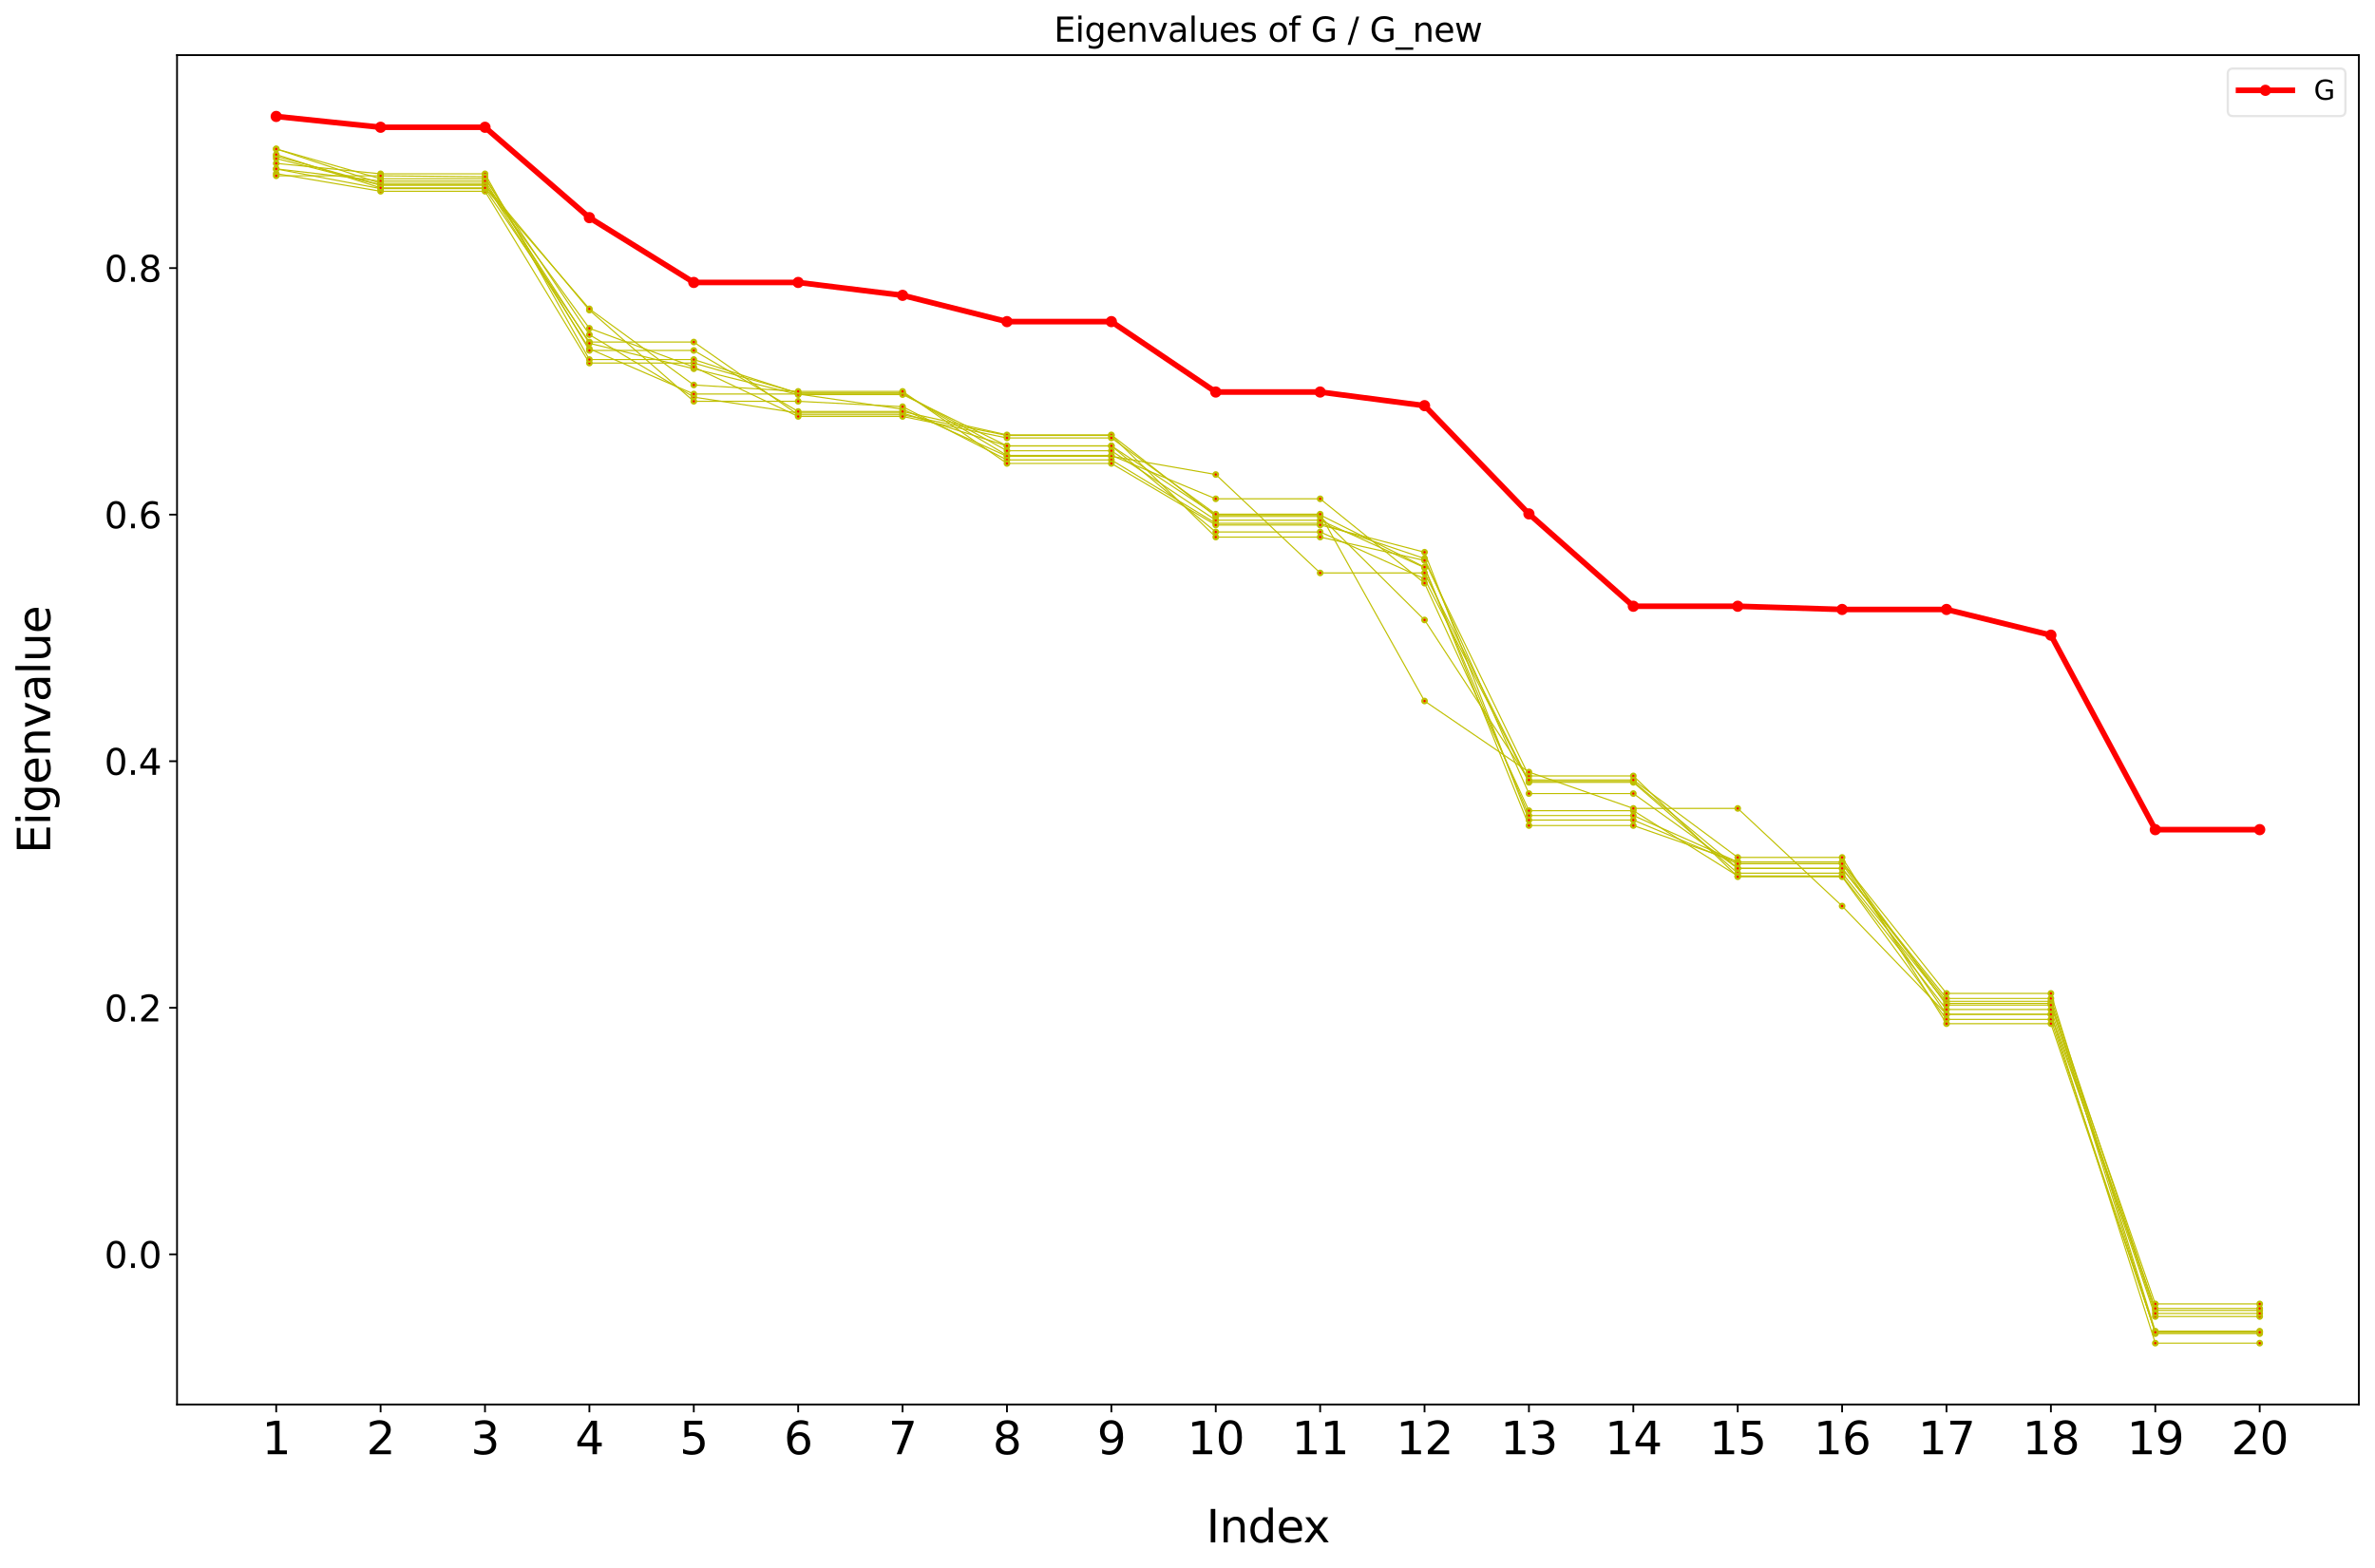 <?xml version="1.0" encoding="utf-8" standalone="no"?>
<!DOCTYPE svg PUBLIC "-//W3C//DTD SVG 1.1//EN"
  "http://www.w3.org/Graphics/SVG/1.1/DTD/svg11.dtd">
<svg xmlns:xlink="http://www.w3.org/1999/xlink" width="1059.84pt" height="699.84pt" viewBox="0 0 1059.84 699.84" xmlns="http://www.w3.org/2000/svg" version="1.1">
 <defs>
  <style type="text/css">*{stroke-linejoin: round; stroke-linecap: butt}</style>
 </defs>
 <g id="figure_1">
  <g id="patch_1">
   <path d="M 0 699.84 
L 1059.84 699.84 
L 1059.84 0 
L 0 0 
z
" style="fill: #ffffff"/>
  </g>
  <g id="axes_1">
   <g id="patch_2">
    <path d="M 79.001 626.928 
L 1052.64 626.928 
L 1052.64 24.598 
L 79.001 24.598 
z
" style="fill: #ffffff"/>
   </g>
   <g id="matplotlib.axis_1">
    <g id="xtick_1">
     <g id="line2d_1">
      <defs>
       <path id="m031f3549ed" d="M 0 0 
L 0 3.5 
" style="stroke: #000000; stroke-width: 0.8"/>
      </defs>
      <g>
       <use xlink:href="#m031f3549ed" x="123.258" y="626.928" style="stroke: #000000; stroke-width: 0.8"/>
      </g>
     </g>
     <g id="text_1">
      <!-- 1 -->
      <g transform="translate(116.895 649.124) scale(0.2 -0.2)">
       <defs>
        <path id="DejaVuSans-31" d="M 794 531 
L 1825 531 
L 1825 4091 
L 703 3866 
L 703 4441 
L 1819 4666 
L 2450 4666 
L 2450 531 
L 3481 531 
L 3481 0 
L 794 0 
L 794 531 
z
" transform="scale(0.016)"/>
       </defs>
       <use xlink:href="#DejaVuSans-31"/>
      </g>
     </g>
    </g>
    <g id="xtick_2">
     <g id="line2d_2">
      <g>
       <use xlink:href="#m031f3549ed" x="169.843" y="626.928" style="stroke: #000000; stroke-width: 0.8"/>
      </g>
     </g>
     <g id="text_2">
      <!-- 2 -->
      <g transform="translate(163.481 649.124) scale(0.2 -0.2)">
       <defs>
        <path id="DejaVuSans-32" d="M 1228 531 
L 3431 531 
L 3431 0 
L 469 0 
L 469 531 
Q 828 903 1448 1529 
Q 2069 2156 2228 2338 
Q 2531 2678 2651 2914 
Q 2772 3150 2772 3378 
Q 2772 3750 2511 3984 
Q 2250 4219 1831 4219 
Q 1534 4219 1204 4116 
Q 875 4013 500 3803 
L 500 4441 
Q 881 4594 1212 4672 
Q 1544 4750 1819 4750 
Q 2544 4750 2975 4387 
Q 3406 4025 3406 3419 
Q 3406 3131 3298 2873 
Q 3191 2616 2906 2266 
Q 2828 2175 2409 1742 
Q 1991 1309 1228 531 
z
" transform="scale(0.016)"/>
       </defs>
       <use xlink:href="#DejaVuSans-32"/>
      </g>
     </g>
    </g>
    <g id="xtick_3">
     <g id="line2d_3">
      <g>
       <use xlink:href="#m031f3549ed" x="216.429" y="626.928" style="stroke: #000000; stroke-width: 0.8"/>
      </g>
     </g>
     <g id="text_3">
      <!-- 3 -->
      <g transform="translate(210.066 649.124) scale(0.2 -0.2)">
       <defs>
        <path id="DejaVuSans-33" d="M 2597 2516 
Q 3050 2419 3304 2112 
Q 3559 1806 3559 1356 
Q 3559 666 3084 287 
Q 2609 -91 1734 -91 
Q 1441 -91 1130 -33 
Q 819 25 488 141 
L 488 750 
Q 750 597 1062 519 
Q 1375 441 1716 441 
Q 2309 441 2620 675 
Q 2931 909 2931 1356 
Q 2931 1769 2642 2001 
Q 2353 2234 1838 2234 
L 1294 2234 
L 1294 2753 
L 1863 2753 
Q 2328 2753 2575 2939 
Q 2822 3125 2822 3475 
Q 2822 3834 2567 4026 
Q 2313 4219 1838 4219 
Q 1578 4219 1281 4162 
Q 984 4106 628 3988 
L 628 4550 
Q 988 4650 1302 4700 
Q 1616 4750 1894 4750 
Q 2613 4750 3031 4423 
Q 3450 4097 3450 3541 
Q 3450 3153 3228 2886 
Q 3006 2619 2597 2516 
z
" transform="scale(0.016)"/>
       </defs>
       <use xlink:href="#DejaVuSans-33"/>
      </g>
     </g>
    </g>
    <g id="xtick_4">
     <g id="line2d_4">
      <g>
       <use xlink:href="#m031f3549ed" x="263.014" y="626.928" style="stroke: #000000; stroke-width: 0.8"/>
      </g>
     </g>
     <g id="text_4">
      <!-- 4 -->
      <g transform="translate(256.652 649.124) scale(0.2 -0.2)">
       <defs>
        <path id="DejaVuSans-34" d="M 2419 4116 
L 825 1625 
L 2419 1625 
L 2419 4116 
z
M 2253 4666 
L 3047 4666 
L 3047 1625 
L 3713 1625 
L 3713 1100 
L 3047 1100 
L 3047 0 
L 2419 0 
L 2419 1100 
L 313 1100 
L 313 1709 
L 2253 4666 
z
" transform="scale(0.016)"/>
       </defs>
       <use xlink:href="#DejaVuSans-34"/>
      </g>
     </g>
    </g>
    <g id="xtick_5">
     <g id="line2d_5">
      <g>
       <use xlink:href="#m031f3549ed" x="309.6" y="626.928" style="stroke: #000000; stroke-width: 0.8"/>
      </g>
     </g>
     <g id="text_5">
      <!-- 5 -->
      <g transform="translate(303.237 649.124) scale(0.2 -0.2)">
       <defs>
        <path id="DejaVuSans-35" d="M 691 4666 
L 3169 4666 
L 3169 4134 
L 1269 4134 
L 1269 2991 
Q 1406 3038 1543 3061 
Q 1681 3084 1819 3084 
Q 2600 3084 3056 2656 
Q 3513 2228 3513 1497 
Q 3513 744 3044 326 
Q 2575 -91 1722 -91 
Q 1428 -91 1123 -41 
Q 819 9 494 109 
L 494 744 
Q 775 591 1075 516 
Q 1375 441 1709 441 
Q 2250 441 2565 725 
Q 2881 1009 2881 1497 
Q 2881 1984 2565 2268 
Q 2250 2553 1709 2553 
Q 1456 2553 1204 2497 
Q 953 2441 691 2322 
L 691 4666 
z
" transform="scale(0.016)"/>
       </defs>
       <use xlink:href="#DejaVuSans-35"/>
      </g>
     </g>
    </g>
    <g id="xtick_6">
     <g id="line2d_6">
      <g>
       <use xlink:href="#m031f3549ed" x="356.185" y="626.928" style="stroke: #000000; stroke-width: 0.8"/>
      </g>
     </g>
     <g id="text_6">
      <!-- 6 -->
      <g transform="translate(349.823 649.124) scale(0.2 -0.2)">
       <defs>
        <path id="DejaVuSans-36" d="M 2113 2584 
Q 1688 2584 1439 2293 
Q 1191 2003 1191 1497 
Q 1191 994 1439 701 
Q 1688 409 2113 409 
Q 2538 409 2786 701 
Q 3034 994 3034 1497 
Q 3034 2003 2786 2293 
Q 2538 2584 2113 2584 
z
M 3366 4563 
L 3366 3988 
Q 3128 4100 2886 4159 
Q 2644 4219 2406 4219 
Q 1781 4219 1451 3797 
Q 1122 3375 1075 2522 
Q 1259 2794 1537 2939 
Q 1816 3084 2150 3084 
Q 2853 3084 3261 2657 
Q 3669 2231 3669 1497 
Q 3669 778 3244 343 
Q 2819 -91 2113 -91 
Q 1303 -91 875 529 
Q 447 1150 447 2328 
Q 447 3434 972 4092 
Q 1497 4750 2381 4750 
Q 2619 4750 2861 4703 
Q 3103 4656 3366 4563 
z
" transform="scale(0.016)"/>
       </defs>
       <use xlink:href="#DejaVuSans-36"/>
      </g>
     </g>
    </g>
    <g id="xtick_7">
     <g id="line2d_7">
      <g>
       <use xlink:href="#m031f3549ed" x="402.771" y="626.928" style="stroke: #000000; stroke-width: 0.8"/>
      </g>
     </g>
     <g id="text_7">
      <!-- 7 -->
      <g transform="translate(396.409 649.124) scale(0.2 -0.2)">
       <defs>
        <path id="DejaVuSans-37" d="M 525 4666 
L 3525 4666 
L 3525 4397 
L 1831 0 
L 1172 0 
L 2766 4134 
L 525 4134 
L 525 4666 
z
" transform="scale(0.016)"/>
       </defs>
       <use xlink:href="#DejaVuSans-37"/>
      </g>
     </g>
    </g>
    <g id="xtick_8">
     <g id="line2d_8">
      <g>
       <use xlink:href="#m031f3549ed" x="449.357" y="626.928" style="stroke: #000000; stroke-width: 0.8"/>
      </g>
     </g>
     <g id="text_8">
      <!-- 8 -->
      <g transform="translate(442.994 649.124) scale(0.2 -0.2)">
       <defs>
        <path id="DejaVuSans-38" d="M 2034 2216 
Q 1584 2216 1326 1975 
Q 1069 1734 1069 1313 
Q 1069 891 1326 650 
Q 1584 409 2034 409 
Q 2484 409 2743 651 
Q 3003 894 3003 1313 
Q 3003 1734 2745 1975 
Q 2488 2216 2034 2216 
z
M 1403 2484 
Q 997 2584 770 2862 
Q 544 3141 544 3541 
Q 544 4100 942 4425 
Q 1341 4750 2034 4750 
Q 2731 4750 3128 4425 
Q 3525 4100 3525 3541 
Q 3525 3141 3298 2862 
Q 3072 2584 2669 2484 
Q 3125 2378 3379 2068 
Q 3634 1759 3634 1313 
Q 3634 634 3220 271 
Q 2806 -91 2034 -91 
Q 1263 -91 848 271 
Q 434 634 434 1313 
Q 434 1759 690 2068 
Q 947 2378 1403 2484 
z
M 1172 3481 
Q 1172 3119 1398 2916 
Q 1625 2713 2034 2713 
Q 2441 2713 2670 2916 
Q 2900 3119 2900 3481 
Q 2900 3844 2670 4047 
Q 2441 4250 2034 4250 
Q 1625 4250 1398 4047 
Q 1172 3844 1172 3481 
z
" transform="scale(0.016)"/>
       </defs>
       <use xlink:href="#DejaVuSans-38"/>
      </g>
     </g>
    </g>
    <g id="xtick_9">
     <g id="line2d_9">
      <g>
       <use xlink:href="#m031f3549ed" x="495.942" y="626.928" style="stroke: #000000; stroke-width: 0.8"/>
      </g>
     </g>
     <g id="text_9">
      <!-- 9 -->
      <g transform="translate(489.58 649.124) scale(0.2 -0.2)">
       <defs>
        <path id="DejaVuSans-39" d="M 703 97 
L 703 672 
Q 941 559 1184 500 
Q 1428 441 1663 441 
Q 2288 441 2617 861 
Q 2947 1281 2994 2138 
Q 2813 1869 2534 1725 
Q 2256 1581 1919 1581 
Q 1219 1581 811 2004 
Q 403 2428 403 3163 
Q 403 3881 828 4315 
Q 1253 4750 1959 4750 
Q 2769 4750 3195 4129 
Q 3622 3509 3622 2328 
Q 3622 1225 3098 567 
Q 2575 -91 1691 -91 
Q 1453 -91 1209 -44 
Q 966 3 703 97 
z
M 1959 2075 
Q 2384 2075 2632 2365 
Q 2881 2656 2881 3163 
Q 2881 3666 2632 3958 
Q 2384 4250 1959 4250 
Q 1534 4250 1286 3958 
Q 1038 3666 1038 3163 
Q 1038 2656 1286 2365 
Q 1534 2075 1959 2075 
z
" transform="scale(0.016)"/>
       </defs>
       <use xlink:href="#DejaVuSans-39"/>
      </g>
     </g>
    </g>
    <g id="xtick_10">
     <g id="line2d_10">
      <g>
       <use xlink:href="#m031f3549ed" x="542.528" y="626.928" style="stroke: #000000; stroke-width: 0.8"/>
      </g>
     </g>
     <g id="text_10">
      <!-- 10 -->
      <g transform="translate(529.803 649.124) scale(0.2 -0.2)">
       <defs>
        <path id="DejaVuSans-30" d="M 2034 4250 
Q 1547 4250 1301 3770 
Q 1056 3291 1056 2328 
Q 1056 1369 1301 889 
Q 1547 409 2034 409 
Q 2525 409 2770 889 
Q 3016 1369 3016 2328 
Q 3016 3291 2770 3770 
Q 2525 4250 2034 4250 
z
M 2034 4750 
Q 2819 4750 3233 4129 
Q 3647 3509 3647 2328 
Q 3647 1150 3233 529 
Q 2819 -91 2034 -91 
Q 1250 -91 836 529 
Q 422 1150 422 2328 
Q 422 3509 836 4129 
Q 1250 4750 2034 4750 
z
" transform="scale(0.016)"/>
       </defs>
       <use xlink:href="#DejaVuSans-31"/>
       <use xlink:href="#DejaVuSans-30" x="63.623"/>
      </g>
     </g>
    </g>
    <g id="xtick_11">
     <g id="line2d_11">
      <g>
       <use xlink:href="#m031f3549ed" x="589.113" y="626.928" style="stroke: #000000; stroke-width: 0.8"/>
      </g>
     </g>
     <g id="text_11">
      <!-- 11 -->
      <g transform="translate(576.388 649.124) scale(0.2 -0.2)">
       <use xlink:href="#DejaVuSans-31"/>
       <use xlink:href="#DejaVuSans-31" x="63.623"/>
      </g>
     </g>
    </g>
    <g id="xtick_12">
     <g id="line2d_12">
      <g>
       <use xlink:href="#m031f3549ed" x="635.699" y="626.928" style="stroke: #000000; stroke-width: 0.8"/>
      </g>
     </g>
     <g id="text_12">
      <!-- 12 -->
      <g transform="translate(622.974 649.124) scale(0.2 -0.2)">
       <use xlink:href="#DejaVuSans-31"/>
       <use xlink:href="#DejaVuSans-32" x="63.623"/>
      </g>
     </g>
    </g>
    <g id="xtick_13">
     <g id="line2d_13">
      <g>
       <use xlink:href="#m031f3549ed" x="682.285" y="626.928" style="stroke: #000000; stroke-width: 0.8"/>
      </g>
     </g>
     <g id="text_13">
      <!-- 13 -->
      <g transform="translate(669.56 649.124) scale(0.2 -0.2)">
       <use xlink:href="#DejaVuSans-31"/>
       <use xlink:href="#DejaVuSans-33" x="63.623"/>
      </g>
     </g>
    </g>
    <g id="xtick_14">
     <g id="line2d_14">
      <g>
       <use xlink:href="#m031f3549ed" x="728.87" y="626.928" style="stroke: #000000; stroke-width: 0.8"/>
      </g>
     </g>
     <g id="text_14">
      <!-- 14 -->
      <g transform="translate(716.145 649.124) scale(0.2 -0.2)">
       <use xlink:href="#DejaVuSans-31"/>
       <use xlink:href="#DejaVuSans-34" x="63.623"/>
      </g>
     </g>
    </g>
    <g id="xtick_15">
     <g id="line2d_15">
      <g>
       <use xlink:href="#m031f3549ed" x="775.456" y="626.928" style="stroke: #000000; stroke-width: 0.8"/>
      </g>
     </g>
     <g id="text_15">
      <!-- 15 -->
      <g transform="translate(762.731 649.124) scale(0.2 -0.2)">
       <use xlink:href="#DejaVuSans-31"/>
       <use xlink:href="#DejaVuSans-35" x="63.623"/>
      </g>
     </g>
    </g>
    <g id="xtick_16">
     <g id="line2d_16">
      <g>
       <use xlink:href="#m031f3549ed" x="822.041" y="626.928" style="stroke: #000000; stroke-width: 0.8"/>
      </g>
     </g>
     <g id="text_16">
      <!-- 16 -->
      <g transform="translate(809.316 649.124) scale(0.2 -0.2)">
       <use xlink:href="#DejaVuSans-31"/>
       <use xlink:href="#DejaVuSans-36" x="63.623"/>
      </g>
     </g>
    </g>
    <g id="xtick_17">
     <g id="line2d_17">
      <g>
       <use xlink:href="#m031f3549ed" x="868.627" y="626.928" style="stroke: #000000; stroke-width: 0.8"/>
      </g>
     </g>
     <g id="text_17">
      <!-- 17 -->
      <g transform="translate(855.902 649.124) scale(0.2 -0.2)">
       <use xlink:href="#DejaVuSans-31"/>
       <use xlink:href="#DejaVuSans-37" x="63.623"/>
      </g>
     </g>
    </g>
    <g id="xtick_18">
     <g id="line2d_18">
      <g>
       <use xlink:href="#m031f3549ed" x="915.213" y="626.928" style="stroke: #000000; stroke-width: 0.8"/>
      </g>
     </g>
     <g id="text_18">
      <!-- 18 -->
      <g transform="translate(902.488 649.124) scale(0.2 -0.2)">
       <use xlink:href="#DejaVuSans-31"/>
       <use xlink:href="#DejaVuSans-38" x="63.623"/>
      </g>
     </g>
    </g>
    <g id="xtick_19">
     <g id="line2d_19">
      <g>
       <use xlink:href="#m031f3549ed" x="961.798" y="626.928" style="stroke: #000000; stroke-width: 0.8"/>
      </g>
     </g>
     <g id="text_19">
      <!-- 19 -->
      <g transform="translate(949.073 649.124) scale(0.2 -0.2)">
       <use xlink:href="#DejaVuSans-31"/>
       <use xlink:href="#DejaVuSans-39" x="63.623"/>
      </g>
     </g>
    </g>
    <g id="xtick_20">
     <g id="line2d_20">
      <g>
       <use xlink:href="#m031f3549ed" x="1008.384" y="626.928" style="stroke: #000000; stroke-width: 0.8"/>
      </g>
     </g>
     <g id="text_20">
      <!-- 20 -->
      <g transform="translate(995.659 649.124) scale(0.2 -0.2)">
       <use xlink:href="#DejaVuSans-32"/>
       <use xlink:href="#DejaVuSans-30" x="63.623"/>
      </g>
     </g>
    </g>
    <g id="text_21">
     <!-- Index -->
     <g transform="translate(538.288 688.481) scale(0.2 -0.2)">
      <defs>
       <path id="DejaVuSans-49" d="M 628 4666 
L 1259 4666 
L 1259 0 
L 628 0 
L 628 4666 
z
" transform="scale(0.016)"/>
       <path id="DejaVuSans-6e" d="M 3513 2113 
L 3513 0 
L 2938 0 
L 2938 2094 
Q 2938 2591 2744 2837 
Q 2550 3084 2163 3084 
Q 1697 3084 1428 2787 
Q 1159 2491 1159 1978 
L 1159 0 
L 581 0 
L 581 3500 
L 1159 3500 
L 1159 2956 
Q 1366 3272 1645 3428 
Q 1925 3584 2291 3584 
Q 2894 3584 3203 3211 
Q 3513 2838 3513 2113 
z
" transform="scale(0.016)"/>
       <path id="DejaVuSans-64" d="M 2906 2969 
L 2906 4863 
L 3481 4863 
L 3481 0 
L 2906 0 
L 2906 525 
Q 2725 213 2448 61 
Q 2172 -91 1784 -91 
Q 1150 -91 751 415 
Q 353 922 353 1747 
Q 353 2572 751 3078 
Q 1150 3584 1784 3584 
Q 2172 3584 2448 3432 
Q 2725 3281 2906 2969 
z
M 947 1747 
Q 947 1113 1208 752 
Q 1469 391 1925 391 
Q 2381 391 2643 752 
Q 2906 1113 2906 1747 
Q 2906 2381 2643 2742 
Q 2381 3103 1925 3103 
Q 1469 3103 1208 2742 
Q 947 2381 947 1747 
z
" transform="scale(0.016)"/>
       <path id="DejaVuSans-65" d="M 3597 1894 
L 3597 1613 
L 953 1613 
Q 991 1019 1311 708 
Q 1631 397 2203 397 
Q 2534 397 2845 478 
Q 3156 559 3463 722 
L 3463 178 
Q 3153 47 2828 -22 
Q 2503 -91 2169 -91 
Q 1331 -91 842 396 
Q 353 884 353 1716 
Q 353 2575 817 3079 
Q 1281 3584 2069 3584 
Q 2775 3584 3186 3129 
Q 3597 2675 3597 1894 
z
M 3022 2063 
Q 3016 2534 2758 2815 
Q 2500 3097 2075 3097 
Q 1594 3097 1305 2825 
Q 1016 2553 972 2059 
L 3022 2063 
z
" transform="scale(0.016)"/>
       <path id="DejaVuSans-78" d="M 3513 3500 
L 2247 1797 
L 3578 0 
L 2900 0 
L 1881 1375 
L 863 0 
L 184 0 
L 1544 1831 
L 300 3500 
L 978 3500 
L 1906 2253 
L 2834 3500 
L 3513 3500 
z
" transform="scale(0.016)"/>
      </defs>
      <use xlink:href="#DejaVuSans-49"/>
      <use xlink:href="#DejaVuSans-6e" x="29.492"/>
      <use xlink:href="#DejaVuSans-64" x="92.871"/>
      <use xlink:href="#DejaVuSans-65" x="156.348"/>
      <use xlink:href="#DejaVuSans-78" x="216.121"/>
     </g>
    </g>
   </g>
   <g id="matplotlib.axis_2">
    <g id="ytick_1">
     <g id="line2d_21">
      <defs>
       <path id="mcde69f8e61" d="M 0 0 
L -3.5 0 
" style="stroke: #000000; stroke-width: 0.8"/>
      </defs>
      <g>
       <use xlink:href="#mcde69f8e61" x="79.001" y="559.909" style="stroke: #000000; stroke-width: 0.8"/>
      </g>
     </g>
     <g id="text_22">
      <!-- 0.0 -->
      <g transform="translate(46.556 565.987) scale(0.16 -0.16)">
       <defs>
        <path id="DejaVuSans-2e" d="M 684 794 
L 1344 794 
L 1344 0 
L 684 0 
L 684 794 
z
" transform="scale(0.016)"/>
       </defs>
       <use xlink:href="#DejaVuSans-30"/>
       <use xlink:href="#DejaVuSans-2e" x="63.623"/>
       <use xlink:href="#DejaVuSans-30" x="95.41"/>
      </g>
     </g>
    </g>
    <g id="ytick_2">
     <g id="line2d_22">
      <g>
       <use xlink:href="#mcde69f8e61" x="79.001" y="449.847" style="stroke: #000000; stroke-width: 0.8"/>
      </g>
     </g>
     <g id="text_23">
      <!-- 0.2 -->
      <g transform="translate(46.556 455.926) scale(0.16 -0.16)">
       <use xlink:href="#DejaVuSans-30"/>
       <use xlink:href="#DejaVuSans-2e" x="63.623"/>
       <use xlink:href="#DejaVuSans-32" x="95.41"/>
      </g>
     </g>
    </g>
    <g id="ytick_3">
     <g id="line2d_23">
      <g>
       <use xlink:href="#mcde69f8e61" x="79.001" y="339.785" style="stroke: #000000; stroke-width: 0.8"/>
      </g>
     </g>
     <g id="text_24">
      <!-- 0.4 -->
      <g transform="translate(46.556 345.864) scale(0.16 -0.16)">
       <use xlink:href="#DejaVuSans-30"/>
       <use xlink:href="#DejaVuSans-2e" x="63.623"/>
       <use xlink:href="#DejaVuSans-34" x="95.41"/>
      </g>
     </g>
    </g>
    <g id="ytick_4">
     <g id="line2d_24">
      <g>
       <use xlink:href="#mcde69f8e61" x="79.001" y="229.723" style="stroke: #000000; stroke-width: 0.8"/>
      </g>
     </g>
     <g id="text_25">
      <!-- 0.6 -->
      <g transform="translate(46.556 235.802) scale(0.16 -0.16)">
       <use xlink:href="#DejaVuSans-30"/>
       <use xlink:href="#DejaVuSans-2e" x="63.623"/>
       <use xlink:href="#DejaVuSans-36" x="95.41"/>
      </g>
     </g>
    </g>
    <g id="ytick_5">
     <g id="line2d_25">
      <g>
       <use xlink:href="#mcde69f8e61" x="79.001" y="119.661" style="stroke: #000000; stroke-width: 0.8"/>
      </g>
     </g>
     <g id="text_26">
      <!-- 0.8 -->
      <g transform="translate(46.556 125.74) scale(0.16 -0.16)">
       <use xlink:href="#DejaVuSans-30"/>
       <use xlink:href="#DejaVuSans-2e" x="63.623"/>
       <use xlink:href="#DejaVuSans-38" x="95.41"/>
      </g>
     </g>
    </g>
    <g id="text_27">
     <!-- Eigenvalue -->
     <g transform="translate(22.397 381.014) rotate(-90) scale(0.2 -0.2)">
      <defs>
       <path id="DejaVuSans-45" d="M 628 4666 
L 3578 4666 
L 3578 4134 
L 1259 4134 
L 1259 2753 
L 3481 2753 
L 3481 2222 
L 1259 2222 
L 1259 531 
L 3634 531 
L 3634 0 
L 628 0 
L 628 4666 
z
" transform="scale(0.016)"/>
       <path id="DejaVuSans-69" d="M 603 3500 
L 1178 3500 
L 1178 0 
L 603 0 
L 603 3500 
z
M 603 4863 
L 1178 4863 
L 1178 4134 
L 603 4134 
L 603 4863 
z
" transform="scale(0.016)"/>
       <path id="DejaVuSans-67" d="M 2906 1791 
Q 2906 2416 2648 2759 
Q 2391 3103 1925 3103 
Q 1463 3103 1205 2759 
Q 947 2416 947 1791 
Q 947 1169 1205 825 
Q 1463 481 1925 481 
Q 2391 481 2648 825 
Q 2906 1169 2906 1791 
z
M 3481 434 
Q 3481 -459 3084 -895 
Q 2688 -1331 1869 -1331 
Q 1566 -1331 1297 -1286 
Q 1028 -1241 775 -1147 
L 775 -588 
Q 1028 -725 1275 -790 
Q 1522 -856 1778 -856 
Q 2344 -856 2625 -561 
Q 2906 -266 2906 331 
L 2906 616 
Q 2728 306 2450 153 
Q 2172 0 1784 0 
Q 1141 0 747 490 
Q 353 981 353 1791 
Q 353 2603 747 3093 
Q 1141 3584 1784 3584 
Q 2172 3584 2450 3431 
Q 2728 3278 2906 2969 
L 2906 3500 
L 3481 3500 
L 3481 434 
z
" transform="scale(0.016)"/>
       <path id="DejaVuSans-76" d="M 191 3500 
L 800 3500 
L 1894 563 
L 2988 3500 
L 3597 3500 
L 2284 0 
L 1503 0 
L 191 3500 
z
" transform="scale(0.016)"/>
       <path id="DejaVuSans-61" d="M 2194 1759 
Q 1497 1759 1228 1600 
Q 959 1441 959 1056 
Q 959 750 1161 570 
Q 1363 391 1709 391 
Q 2188 391 2477 730 
Q 2766 1069 2766 1631 
L 2766 1759 
L 2194 1759 
z
M 3341 1997 
L 3341 0 
L 2766 0 
L 2766 531 
Q 2569 213 2275 61 
Q 1981 -91 1556 -91 
Q 1019 -91 701 211 
Q 384 513 384 1019 
Q 384 1609 779 1909 
Q 1175 2209 1959 2209 
L 2766 2209 
L 2766 2266 
Q 2766 2663 2505 2880 
Q 2244 3097 1772 3097 
Q 1472 3097 1187 3025 
Q 903 2953 641 2809 
L 641 3341 
Q 956 3463 1253 3523 
Q 1550 3584 1831 3584 
Q 2591 3584 2966 3190 
Q 3341 2797 3341 1997 
z
" transform="scale(0.016)"/>
       <path id="DejaVuSans-6c" d="M 603 4863 
L 1178 4863 
L 1178 0 
L 603 0 
L 603 4863 
z
" transform="scale(0.016)"/>
       <path id="DejaVuSans-75" d="M 544 1381 
L 544 3500 
L 1119 3500 
L 1119 1403 
Q 1119 906 1312 657 
Q 1506 409 1894 409 
Q 2359 409 2629 706 
Q 2900 1003 2900 1516 
L 2900 3500 
L 3475 3500 
L 3475 0 
L 2900 0 
L 2900 538 
Q 2691 219 2414 64 
Q 2138 -91 1772 -91 
Q 1169 -91 856 284 
Q 544 659 544 1381 
z
M 1991 3584 
L 1991 3584 
z
" transform="scale(0.016)"/>
      </defs>
      <use xlink:href="#DejaVuSans-45"/>
      <use xlink:href="#DejaVuSans-69" x="63.184"/>
      <use xlink:href="#DejaVuSans-67" x="90.967"/>
      <use xlink:href="#DejaVuSans-65" x="154.443"/>
      <use xlink:href="#DejaVuSans-6e" x="215.967"/>
      <use xlink:href="#DejaVuSans-76" x="279.346"/>
      <use xlink:href="#DejaVuSans-61" x="338.525"/>
      <use xlink:href="#DejaVuSans-6c" x="399.805"/>
      <use xlink:href="#DejaVuSans-75" x="427.588"/>
      <use xlink:href="#DejaVuSans-65" x="490.967"/>
     </g>
    </g>
   </g>
   <g id="line2d_26">
    <path d="M 123.258 51.976 
L 169.843 56.809 
L 216.429 56.809 
L 263.014 97.151 
L 309.6 126.078 
L 356.185 126.078 
L 402.771 131.834 
L 449.357 143.562 
L 495.942 143.562 
L 542.528 174.993 
L 589.113 174.993 
L 635.699 181.075 
L 682.285 229.391 
L 728.87 270.616 
L 775.456 270.616 
L 822.041 272.048 
L 868.627 272.048 
L 915.213 283.519 
L 961.798 370.333 
L 1008.384 370.333 
" clip-path="url(#pc4ef81b488)" style="fill: none; stroke: #ff0000; stroke-width: 2.5; stroke-linecap: square"/>
    <defs>
     <path id="m64c1b220d2" d="M 0 2 
C 0.53 2 1.039 1.789 1.414 1.414 
C 1.789 1.039 2 0.53 2 0 
C 2 -0.53 1.789 -1.039 1.414 -1.414 
C 1.039 -1.789 0.53 -2 0 -2 
C -0.53 -2 -1.039 -1.789 -1.414 -1.414 
C -1.789 -1.039 -2 -0.53 -2 0 
C -2 0.53 -1.789 1.039 -1.414 1.414 
C -1.039 1.789 -0.53 2 0 2 
z
" style="stroke: #ff0000"/>
    </defs>
    <g clip-path="url(#pc4ef81b488)">
     <use xlink:href="#m64c1b220d2" x="123.258" y="51.976" style="fill: #ff0000; stroke: #ff0000"/>
     <use xlink:href="#m64c1b220d2" x="169.843" y="56.809" style="fill: #ff0000; stroke: #ff0000"/>
     <use xlink:href="#m64c1b220d2" x="216.429" y="56.809" style="fill: #ff0000; stroke: #ff0000"/>
     <use xlink:href="#m64c1b220d2" x="263.014" y="97.151" style="fill: #ff0000; stroke: #ff0000"/>
     <use xlink:href="#m64c1b220d2" x="309.6" y="126.078" style="fill: #ff0000; stroke: #ff0000"/>
     <use xlink:href="#m64c1b220d2" x="356.185" y="126.078" style="fill: #ff0000; stroke: #ff0000"/>
     <use xlink:href="#m64c1b220d2" x="402.771" y="131.834" style="fill: #ff0000; stroke: #ff0000"/>
     <use xlink:href="#m64c1b220d2" x="449.357" y="143.562" style="fill: #ff0000; stroke: #ff0000"/>
     <use xlink:href="#m64c1b220d2" x="495.942" y="143.562" style="fill: #ff0000; stroke: #ff0000"/>
     <use xlink:href="#m64c1b220d2" x="542.528" y="174.993" style="fill: #ff0000; stroke: #ff0000"/>
     <use xlink:href="#m64c1b220d2" x="589.113" y="174.993" style="fill: #ff0000; stroke: #ff0000"/>
     <use xlink:href="#m64c1b220d2" x="635.699" y="181.075" style="fill: #ff0000; stroke: #ff0000"/>
     <use xlink:href="#m64c1b220d2" x="682.285" y="229.391" style="fill: #ff0000; stroke: #ff0000"/>
     <use xlink:href="#m64c1b220d2" x="728.87" y="270.616" style="fill: #ff0000; stroke: #ff0000"/>
     <use xlink:href="#m64c1b220d2" x="775.456" y="270.616" style="fill: #ff0000; stroke: #ff0000"/>
     <use xlink:href="#m64c1b220d2" x="822.041" y="272.048" style="fill: #ff0000; stroke: #ff0000"/>
     <use xlink:href="#m64c1b220d2" x="868.627" y="272.048" style="fill: #ff0000; stroke: #ff0000"/>
     <use xlink:href="#m64c1b220d2" x="915.213" y="283.519" style="fill: #ff0000; stroke: #ff0000"/>
     <use xlink:href="#m64c1b220d2" x="961.798" y="370.333" style="fill: #ff0000; stroke: #ff0000"/>
     <use xlink:href="#m64c1b220d2" x="1008.384" y="370.333" style="fill: #ff0000; stroke: #ff0000"/>
    </g>
   </g>
   <g id="line2d_27">
    <path d="M 123.258 66.477 
L 169.843 79.793 
L 216.429 79.793 
L 263.014 149.385 
L 309.6 177.265 
L 356.185 184.364 
L 402.771 184.364 
L 449.357 199.049 
L 495.942 199.049 
L 542.528 237.452 
L 589.113 237.452 
L 635.699 258.342 
L 682.285 349.228 
L 728.87 349.228 
L 775.456 389.758 
L 822.041 389.758 
L 868.627 447.891 
L 915.213 447.891 
L 961.798 582.04 
L 1008.384 582.04 
" clip-path="url(#pc4ef81b488)" style="fill: none; stroke: #bfbf00; stroke-width: 0.5; stroke-linecap: square"/>
    <defs>
     <path id="m3cb233619e" d="M 0 1 
C 0.265 1 0.52 0.895 0.707 0.707 
C 0.895 0.52 1 0.265 1 0 
C 1 -0.265 0.895 -0.52 0.707 -0.707 
C 0.52 -0.895 0.265 -1 0 -1 
C -0.265 -1 -0.52 -0.895 -0.707 -0.707 
C -0.895 -0.52 -1 -0.265 -1 0 
C -1 0.265 -0.895 0.52 -0.707 0.707 
C -0.52 0.895 -0.265 1 0 1 
z
" style="stroke: #bfbf00"/>
    </defs>
    <g clip-path="url(#pc4ef81b488)">
     <use xlink:href="#m3cb233619e" x="123.258" y="66.477" style="fill: #ff0000; stroke: #bfbf00"/>
     <use xlink:href="#m3cb233619e" x="169.843" y="79.793" style="fill: #ff0000; stroke: #bfbf00"/>
     <use xlink:href="#m3cb233619e" x="216.429" y="79.793" style="fill: #ff0000; stroke: #bfbf00"/>
     <use xlink:href="#m3cb233619e" x="263.014" y="149.385" style="fill: #ff0000; stroke: #bfbf00"/>
     <use xlink:href="#m3cb233619e" x="309.6" y="177.265" style="fill: #ff0000; stroke: #bfbf00"/>
     <use xlink:href="#m3cb233619e" x="356.185" y="184.364" style="fill: #ff0000; stroke: #bfbf00"/>
     <use xlink:href="#m3cb233619e" x="402.771" y="184.364" style="fill: #ff0000; stroke: #bfbf00"/>
     <use xlink:href="#m3cb233619e" x="449.357" y="199.049" style="fill: #ff0000; stroke: #bfbf00"/>
     <use xlink:href="#m3cb233619e" x="495.942" y="199.049" style="fill: #ff0000; stroke: #bfbf00"/>
     <use xlink:href="#m3cb233619e" x="542.528" y="237.452" style="fill: #ff0000; stroke: #bfbf00"/>
     <use xlink:href="#m3cb233619e" x="589.113" y="237.452" style="fill: #ff0000; stroke: #bfbf00"/>
     <use xlink:href="#m3cb233619e" x="635.699" y="258.342" style="fill: #ff0000; stroke: #bfbf00"/>
     <use xlink:href="#m3cb233619e" x="682.285" y="349.228" style="fill: #ff0000; stroke: #bfbf00"/>
     <use xlink:href="#m3cb233619e" x="728.87" y="349.228" style="fill: #ff0000; stroke: #bfbf00"/>
     <use xlink:href="#m3cb233619e" x="775.456" y="389.758" style="fill: #ff0000; stroke: #bfbf00"/>
     <use xlink:href="#m3cb233619e" x="822.041" y="389.758" style="fill: #ff0000; stroke: #bfbf00"/>
     <use xlink:href="#m3cb233619e" x="868.627" y="447.891" style="fill: #ff0000; stroke: #bfbf00"/>
     <use xlink:href="#m3cb233619e" x="915.213" y="447.891" style="fill: #ff0000; stroke: #bfbf00"/>
     <use xlink:href="#m3cb233619e" x="961.798" y="582.04" style="fill: #ff0000; stroke: #bfbf00"/>
     <use xlink:href="#m3cb233619e" x="1008.384" y="582.04" style="fill: #ff0000; stroke: #bfbf00"/>
    </g>
   </g>
   <g id="line2d_28">
    <path d="M 123.258 77.5 
L 169.843 85.376 
L 216.429 85.376 
L 263.014 162.066 
L 309.6 162.066 
L 356.185 175.417 
L 402.771 175.417 
L 449.357 203.28 
L 495.942 203.28 
L 542.528 222.659 
L 589.113 222.659 
L 635.699 260.309 
L 682.285 361.866 
L 728.87 361.866 
L 775.456 391.006 
L 822.041 391.006 
L 868.627 450.619 
L 915.213 450.619 
L 961.798 587.656 
L 1008.384 587.656 
" clip-path="url(#pc4ef81b488)" style="fill: none; stroke: #bfbf00; stroke-width: 0.5; stroke-linecap: square"/>
    <g clip-path="url(#pc4ef81b488)">
     <use xlink:href="#m3cb233619e" x="123.258" y="77.5" style="fill: #ff0000; stroke: #bfbf00"/>
     <use xlink:href="#m3cb233619e" x="169.843" y="85.376" style="fill: #ff0000; stroke: #bfbf00"/>
     <use xlink:href="#m3cb233619e" x="216.429" y="85.376" style="fill: #ff0000; stroke: #bfbf00"/>
     <use xlink:href="#m3cb233619e" x="263.014" y="162.066" style="fill: #ff0000; stroke: #bfbf00"/>
     <use xlink:href="#m3cb233619e" x="309.6" y="162.066" style="fill: #ff0000; stroke: #bfbf00"/>
     <use xlink:href="#m3cb233619e" x="356.185" y="175.417" style="fill: #ff0000; stroke: #bfbf00"/>
     <use xlink:href="#m3cb233619e" x="402.771" y="175.417" style="fill: #ff0000; stroke: #bfbf00"/>
     <use xlink:href="#m3cb233619e" x="449.357" y="203.28" style="fill: #ff0000; stroke: #bfbf00"/>
     <use xlink:href="#m3cb233619e" x="495.942" y="203.28" style="fill: #ff0000; stroke: #bfbf00"/>
     <use xlink:href="#m3cb233619e" x="542.528" y="222.659" style="fill: #ff0000; stroke: #bfbf00"/>
     <use xlink:href="#m3cb233619e" x="589.113" y="222.659" style="fill: #ff0000; stroke: #bfbf00"/>
     <use xlink:href="#m3cb233619e" x="635.699" y="260.309" style="fill: #ff0000; stroke: #bfbf00"/>
     <use xlink:href="#m3cb233619e" x="682.285" y="361.866" style="fill: #ff0000; stroke: #bfbf00"/>
     <use xlink:href="#m3cb233619e" x="728.87" y="361.866" style="fill: #ff0000; stroke: #bfbf00"/>
     <use xlink:href="#m3cb233619e" x="775.456" y="391.006" style="fill: #ff0000; stroke: #bfbf00"/>
     <use xlink:href="#m3cb233619e" x="822.041" y="391.006" style="fill: #ff0000; stroke: #bfbf00"/>
     <use xlink:href="#m3cb233619e" x="868.627" y="450.619" style="fill: #ff0000; stroke: #bfbf00"/>
     <use xlink:href="#m3cb233619e" x="915.213" y="450.619" style="fill: #ff0000; stroke: #bfbf00"/>
     <use xlink:href="#m3cb233619e" x="961.798" y="587.656" style="fill: #ff0000; stroke: #bfbf00"/>
     <use xlink:href="#m3cb233619e" x="1008.384" y="587.656" style="fill: #ff0000; stroke: #bfbf00"/>
    </g>
   </g>
   <g id="line2d_29">
    <path d="M 123.258 66.495 
L 169.843 81.854 
L 216.429 81.854 
L 263.014 155.688 
L 309.6 175.882 
L 356.185 175.882 
L 402.771 182.663 
L 449.357 203.666 
L 495.942 203.666 
L 542.528 211.813 
L 589.113 255.746 
L 635.699 255.746 
L 682.285 348.831 
L 728.87 348.831 
L 775.456 387.584 
L 822.041 387.584 
L 868.627 446.952 
L 915.213 446.952 
L 961.798 595.3 
L 1008.384 595.3 
" clip-path="url(#pc4ef81b488)" style="fill: none; stroke: #bfbf00; stroke-width: 0.5; stroke-linecap: square"/>
    <g clip-path="url(#pc4ef81b488)">
     <use xlink:href="#m3cb233619e" x="123.258" y="66.495" style="fill: #ff0000; stroke: #bfbf00"/>
     <use xlink:href="#m3cb233619e" x="169.843" y="81.854" style="fill: #ff0000; stroke: #bfbf00"/>
     <use xlink:href="#m3cb233619e" x="216.429" y="81.854" style="fill: #ff0000; stroke: #bfbf00"/>
     <use xlink:href="#m3cb233619e" x="263.014" y="155.688" style="fill: #ff0000; stroke: #bfbf00"/>
     <use xlink:href="#m3cb233619e" x="309.6" y="175.882" style="fill: #ff0000; stroke: #bfbf00"/>
     <use xlink:href="#m3cb233619e" x="356.185" y="175.882" style="fill: #ff0000; stroke: #bfbf00"/>
     <use xlink:href="#m3cb233619e" x="402.771" y="182.663" style="fill: #ff0000; stroke: #bfbf00"/>
     <use xlink:href="#m3cb233619e" x="449.357" y="203.666" style="fill: #ff0000; stroke: #bfbf00"/>
     <use xlink:href="#m3cb233619e" x="495.942" y="203.666" style="fill: #ff0000; stroke: #bfbf00"/>
     <use xlink:href="#m3cb233619e" x="542.528" y="211.813" style="fill: #ff0000; stroke: #bfbf00"/>
     <use xlink:href="#m3cb233619e" x="589.113" y="255.746" style="fill: #ff0000; stroke: #bfbf00"/>
     <use xlink:href="#m3cb233619e" x="635.699" y="255.746" style="fill: #ff0000; stroke: #bfbf00"/>
     <use xlink:href="#m3cb233619e" x="682.285" y="348.831" style="fill: #ff0000; stroke: #bfbf00"/>
     <use xlink:href="#m3cb233619e" x="728.87" y="348.831" style="fill: #ff0000; stroke: #bfbf00"/>
     <use xlink:href="#m3cb233619e" x="775.456" y="387.584" style="fill: #ff0000; stroke: #bfbf00"/>
     <use xlink:href="#m3cb233619e" x="822.041" y="387.584" style="fill: #ff0000; stroke: #bfbf00"/>
     <use xlink:href="#m3cb233619e" x="868.627" y="446.952" style="fill: #ff0000; stroke: #bfbf00"/>
     <use xlink:href="#m3cb233619e" x="915.213" y="446.952" style="fill: #ff0000; stroke: #bfbf00"/>
     <use xlink:href="#m3cb233619e" x="961.798" y="595.3" style="fill: #ff0000; stroke: #bfbf00"/>
     <use xlink:href="#m3cb233619e" x="1008.384" y="595.3" style="fill: #ff0000; stroke: #bfbf00"/>
    </g>
   </g>
   <g id="line2d_30">
    <path d="M 123.258 69.729 
L 169.843 82.559 
L 216.429 82.559 
L 263.014 138.43 
L 309.6 179.129 
L 356.185 179.129 
L 402.771 181.532 
L 449.357 205.303 
L 495.942 205.303 
L 542.528 233.592 
L 589.113 233.592 
L 635.699 249.316 
L 682.285 354.224 
L 728.87 354.224 
L 775.456 387.62 
L 822.041 387.62 
L 868.627 445.685 
L 915.213 445.685 
L 961.798 584.949 
L 1008.384 584.949 
" clip-path="url(#pc4ef81b488)" style="fill: none; stroke: #bfbf00; stroke-width: 0.5; stroke-linecap: square"/>
    <g clip-path="url(#pc4ef81b488)">
     <use xlink:href="#m3cb233619e" x="123.258" y="69.729" style="fill: #ff0000; stroke: #bfbf00"/>
     <use xlink:href="#m3cb233619e" x="169.843" y="82.559" style="fill: #ff0000; stroke: #bfbf00"/>
     <use xlink:href="#m3cb233619e" x="216.429" y="82.559" style="fill: #ff0000; stroke: #bfbf00"/>
     <use xlink:href="#m3cb233619e" x="263.014" y="138.43" style="fill: #ff0000; stroke: #bfbf00"/>
     <use xlink:href="#m3cb233619e" x="309.6" y="179.129" style="fill: #ff0000; stroke: #bfbf00"/>
     <use xlink:href="#m3cb233619e" x="356.185" y="179.129" style="fill: #ff0000; stroke: #bfbf00"/>
     <use xlink:href="#m3cb233619e" x="402.771" y="181.532" style="fill: #ff0000; stroke: #bfbf00"/>
     <use xlink:href="#m3cb233619e" x="449.357" y="205.303" style="fill: #ff0000; stroke: #bfbf00"/>
     <use xlink:href="#m3cb233619e" x="495.942" y="205.303" style="fill: #ff0000; stroke: #bfbf00"/>
     <use xlink:href="#m3cb233619e" x="542.528" y="233.592" style="fill: #ff0000; stroke: #bfbf00"/>
     <use xlink:href="#m3cb233619e" x="589.113" y="233.592" style="fill: #ff0000; stroke: #bfbf00"/>
     <use xlink:href="#m3cb233619e" x="635.699" y="249.316" style="fill: #ff0000; stroke: #bfbf00"/>
     <use xlink:href="#m3cb233619e" x="682.285" y="354.224" style="fill: #ff0000; stroke: #bfbf00"/>
     <use xlink:href="#m3cb233619e" x="728.87" y="354.224" style="fill: #ff0000; stroke: #bfbf00"/>
     <use xlink:href="#m3cb233619e" x="775.456" y="387.62" style="fill: #ff0000; stroke: #bfbf00"/>
     <use xlink:href="#m3cb233619e" x="822.041" y="387.62" style="fill: #ff0000; stroke: #bfbf00"/>
     <use xlink:href="#m3cb233619e" x="868.627" y="445.685" style="fill: #ff0000; stroke: #bfbf00"/>
     <use xlink:href="#m3cb233619e" x="915.213" y="445.685" style="fill: #ff0000; stroke: #bfbf00"/>
     <use xlink:href="#m3cb233619e" x="961.798" y="584.949" style="fill: #ff0000; stroke: #bfbf00"/>
     <use xlink:href="#m3cb233619e" x="1008.384" y="584.949" style="fill: #ff0000; stroke: #bfbf00"/>
    </g>
   </g>
   <g id="line2d_31">
    <path d="M 123.258 75.43 
L 169.843 84.187 
L 216.429 84.187 
L 263.014 152.674 
L 309.6 152.674 
L 356.185 185.163 
L 402.771 185.163 
L 449.357 194.367 
L 495.942 194.367 
L 542.528 239.743 
L 589.113 239.743 
L 635.699 250.175 
L 682.285 346.353 
L 728.87 346.353 
L 775.456 391.37 
L 822.041 391.37 
L 868.627 455.02 
L 915.213 455.02 
L 961.798 594.621 
L 1008.384 594.621 
" clip-path="url(#pc4ef81b488)" style="fill: none; stroke: #bfbf00; stroke-width: 0.5; stroke-linecap: square"/>
    <g clip-path="url(#pc4ef81b488)">
     <use xlink:href="#m3cb233619e" x="123.258" y="75.43" style="fill: #ff0000; stroke: #bfbf00"/>
     <use xlink:href="#m3cb233619e" x="169.843" y="84.187" style="fill: #ff0000; stroke: #bfbf00"/>
     <use xlink:href="#m3cb233619e" x="216.429" y="84.187" style="fill: #ff0000; stroke: #bfbf00"/>
     <use xlink:href="#m3cb233619e" x="263.014" y="152.674" style="fill: #ff0000; stroke: #bfbf00"/>
     <use xlink:href="#m3cb233619e" x="309.6" y="152.674" style="fill: #ff0000; stroke: #bfbf00"/>
     <use xlink:href="#m3cb233619e" x="356.185" y="185.163" style="fill: #ff0000; stroke: #bfbf00"/>
     <use xlink:href="#m3cb233619e" x="402.771" y="185.163" style="fill: #ff0000; stroke: #bfbf00"/>
     <use xlink:href="#m3cb233619e" x="449.357" y="194.367" style="fill: #ff0000; stroke: #bfbf00"/>
     <use xlink:href="#m3cb233619e" x="495.942" y="194.367" style="fill: #ff0000; stroke: #bfbf00"/>
     <use xlink:href="#m3cb233619e" x="542.528" y="239.743" style="fill: #ff0000; stroke: #bfbf00"/>
     <use xlink:href="#m3cb233619e" x="589.113" y="239.743" style="fill: #ff0000; stroke: #bfbf00"/>
     <use xlink:href="#m3cb233619e" x="635.699" y="250.175" style="fill: #ff0000; stroke: #bfbf00"/>
     <use xlink:href="#m3cb233619e" x="682.285" y="346.353" style="fill: #ff0000; stroke: #bfbf00"/>
     <use xlink:href="#m3cb233619e" x="728.87" y="346.353" style="fill: #ff0000; stroke: #bfbf00"/>
     <use xlink:href="#m3cb233619e" x="775.456" y="391.37" style="fill: #ff0000; stroke: #bfbf00"/>
     <use xlink:href="#m3cb233619e" x="822.041" y="391.37" style="fill: #ff0000; stroke: #bfbf00"/>
     <use xlink:href="#m3cb233619e" x="868.627" y="455.02" style="fill: #ff0000; stroke: #bfbf00"/>
     <use xlink:href="#m3cb233619e" x="915.213" y="455.02" style="fill: #ff0000; stroke: #bfbf00"/>
     <use xlink:href="#m3cb233619e" x="961.798" y="594.621" style="fill: #ff0000; stroke: #bfbf00"/>
     <use xlink:href="#m3cb233619e" x="1008.384" y="594.621" style="fill: #ff0000; stroke: #bfbf00"/>
    </g>
   </g>
   <g id="line2d_32">
    <path d="M 123.258 72.928 
L 169.843 77.59 
L 216.429 77.59 
L 263.014 160.484 
L 309.6 160.484 
L 356.185 175.557 
L 402.771 175.557 
L 449.357 201.211 
L 495.942 201.211 
L 542.528 232.198 
L 589.113 232.198 
L 635.699 253.39 
L 682.285 364.034 
L 728.87 364.034 
L 775.456 384.778 
L 822.041 384.778 
L 868.627 443.433 
L 915.213 443.433 
L 961.798 594.192 
L 1008.384 594.192 
" clip-path="url(#pc4ef81b488)" style="fill: none; stroke: #bfbf00; stroke-width: 0.5; stroke-linecap: square"/>
    <g clip-path="url(#pc4ef81b488)">
     <use xlink:href="#m3cb233619e" x="123.258" y="72.928" style="fill: #ff0000; stroke: #bfbf00"/>
     <use xlink:href="#m3cb233619e" x="169.843" y="77.59" style="fill: #ff0000; stroke: #bfbf00"/>
     <use xlink:href="#m3cb233619e" x="216.429" y="77.59" style="fill: #ff0000; stroke: #bfbf00"/>
     <use xlink:href="#m3cb233619e" x="263.014" y="160.484" style="fill: #ff0000; stroke: #bfbf00"/>
     <use xlink:href="#m3cb233619e" x="309.6" y="160.484" style="fill: #ff0000; stroke: #bfbf00"/>
     <use xlink:href="#m3cb233619e" x="356.185" y="175.557" style="fill: #ff0000; stroke: #bfbf00"/>
     <use xlink:href="#m3cb233619e" x="402.771" y="175.557" style="fill: #ff0000; stroke: #bfbf00"/>
     <use xlink:href="#m3cb233619e" x="449.357" y="201.211" style="fill: #ff0000; stroke: #bfbf00"/>
     <use xlink:href="#m3cb233619e" x="495.942" y="201.211" style="fill: #ff0000; stroke: #bfbf00"/>
     <use xlink:href="#m3cb233619e" x="542.528" y="232.198" style="fill: #ff0000; stroke: #bfbf00"/>
     <use xlink:href="#m3cb233619e" x="589.113" y="232.198" style="fill: #ff0000; stroke: #bfbf00"/>
     <use xlink:href="#m3cb233619e" x="635.699" y="253.39" style="fill: #ff0000; stroke: #bfbf00"/>
     <use xlink:href="#m3cb233619e" x="682.285" y="364.034" style="fill: #ff0000; stroke: #bfbf00"/>
     <use xlink:href="#m3cb233619e" x="728.87" y="364.034" style="fill: #ff0000; stroke: #bfbf00"/>
     <use xlink:href="#m3cb233619e" x="775.456" y="384.778" style="fill: #ff0000; stroke: #bfbf00"/>
     <use xlink:href="#m3cb233619e" x="822.041" y="384.778" style="fill: #ff0000; stroke: #bfbf00"/>
     <use xlink:href="#m3cb233619e" x="868.627" y="443.433" style="fill: #ff0000; stroke: #bfbf00"/>
     <use xlink:href="#m3cb233619e" x="915.213" y="443.433" style="fill: #ff0000; stroke: #bfbf00"/>
     <use xlink:href="#m3cb233619e" x="961.798" y="594.192" style="fill: #ff0000; stroke: #bfbf00"/>
     <use xlink:href="#m3cb233619e" x="1008.384" y="594.192" style="fill: #ff0000; stroke: #bfbf00"/>
    </g>
   </g>
   <g id="line2d_33">
    <path d="M 123.258 78.473 
L 169.843 78.473 
L 216.429 78.9 
L 263.014 156.433 
L 309.6 156.433 
L 356.185 183.682 
L 402.771 183.682 
L 449.357 194.129 
L 495.942 194.129 
L 542.528 230.518 
L 589.113 230.518 
L 635.699 276.738 
L 682.285 348.173 
L 728.87 348.173 
L 775.456 382.738 
L 822.041 382.738 
L 868.627 456.943 
L 915.213 456.943 
L 961.798 594.694 
L 1008.384 594.694 
" clip-path="url(#pc4ef81b488)" style="fill: none; stroke: #bfbf00; stroke-width: 0.5; stroke-linecap: square"/>
    <g clip-path="url(#pc4ef81b488)">
     <use xlink:href="#m3cb233619e" x="123.258" y="78.473" style="fill: #ff0000; stroke: #bfbf00"/>
     <use xlink:href="#m3cb233619e" x="169.843" y="78.473" style="fill: #ff0000; stroke: #bfbf00"/>
     <use xlink:href="#m3cb233619e" x="216.429" y="78.9" style="fill: #ff0000; stroke: #bfbf00"/>
     <use xlink:href="#m3cb233619e" x="263.014" y="156.433" style="fill: #ff0000; stroke: #bfbf00"/>
     <use xlink:href="#m3cb233619e" x="309.6" y="156.433" style="fill: #ff0000; stroke: #bfbf00"/>
     <use xlink:href="#m3cb233619e" x="356.185" y="183.682" style="fill: #ff0000; stroke: #bfbf00"/>
     <use xlink:href="#m3cb233619e" x="402.771" y="183.682" style="fill: #ff0000; stroke: #bfbf00"/>
     <use xlink:href="#m3cb233619e" x="449.357" y="194.129" style="fill: #ff0000; stroke: #bfbf00"/>
     <use xlink:href="#m3cb233619e" x="495.942" y="194.129" style="fill: #ff0000; stroke: #bfbf00"/>
     <use xlink:href="#m3cb233619e" x="542.528" y="230.518" style="fill: #ff0000; stroke: #bfbf00"/>
     <use xlink:href="#m3cb233619e" x="589.113" y="230.518" style="fill: #ff0000; stroke: #bfbf00"/>
     <use xlink:href="#m3cb233619e" x="635.699" y="276.738" style="fill: #ff0000; stroke: #bfbf00"/>
     <use xlink:href="#m3cb233619e" x="682.285" y="348.173" style="fill: #ff0000; stroke: #bfbf00"/>
     <use xlink:href="#m3cb233619e" x="728.87" y="348.173" style="fill: #ff0000; stroke: #bfbf00"/>
     <use xlink:href="#m3cb233619e" x="775.456" y="382.738" style="fill: #ff0000; stroke: #bfbf00"/>
     <use xlink:href="#m3cb233619e" x="822.041" y="382.738" style="fill: #ff0000; stroke: #bfbf00"/>
     <use xlink:href="#m3cb233619e" x="868.627" y="456.943" style="fill: #ff0000; stroke: #bfbf00"/>
     <use xlink:href="#m3cb233619e" x="915.213" y="456.943" style="fill: #ff0000; stroke: #bfbf00"/>
     <use xlink:href="#m3cb233619e" x="961.798" y="594.694" style="fill: #ff0000; stroke: #bfbf00"/>
     <use xlink:href="#m3cb233619e" x="1008.384" y="594.694" style="fill: #ff0000; stroke: #bfbf00"/>
    </g>
   </g>
   <g id="line2d_34">
    <path d="M 123.258 75.374 
L 169.843 80.827 
L 216.429 80.827 
L 263.014 153.243 
L 309.6 164.596 
L 356.185 176.128 
L 402.771 176.128 
L 449.357 199.018 
L 495.942 199.018 
L 542.528 229.873 
L 589.113 229.873 
L 635.699 253.127 
L 682.285 368.502 
L 728.87 368.502 
L 775.456 384.769 
L 822.041 384.769 
L 868.627 448.635 
L 915.213 448.635 
L 961.798 586.304 
L 1008.384 586.304 
" clip-path="url(#pc4ef81b488)" style="fill: none; stroke: #bfbf00; stroke-width: 0.5; stroke-linecap: square"/>
    <g clip-path="url(#pc4ef81b488)">
     <use xlink:href="#m3cb233619e" x="123.258" y="75.374" style="fill: #ff0000; stroke: #bfbf00"/>
     <use xlink:href="#m3cb233619e" x="169.843" y="80.827" style="fill: #ff0000; stroke: #bfbf00"/>
     <use xlink:href="#m3cb233619e" x="216.429" y="80.827" style="fill: #ff0000; stroke: #bfbf00"/>
     <use xlink:href="#m3cb233619e" x="263.014" y="153.243" style="fill: #ff0000; stroke: #bfbf00"/>
     <use xlink:href="#m3cb233619e" x="309.6" y="164.596" style="fill: #ff0000; stroke: #bfbf00"/>
     <use xlink:href="#m3cb233619e" x="356.185" y="176.128" style="fill: #ff0000; stroke: #bfbf00"/>
     <use xlink:href="#m3cb233619e" x="402.771" y="176.128" style="fill: #ff0000; stroke: #bfbf00"/>
     <use xlink:href="#m3cb233619e" x="449.357" y="199.018" style="fill: #ff0000; stroke: #bfbf00"/>
     <use xlink:href="#m3cb233619e" x="495.942" y="199.018" style="fill: #ff0000; stroke: #bfbf00"/>
     <use xlink:href="#m3cb233619e" x="542.528" y="229.873" style="fill: #ff0000; stroke: #bfbf00"/>
     <use xlink:href="#m3cb233619e" x="589.113" y="229.873" style="fill: #ff0000; stroke: #bfbf00"/>
     <use xlink:href="#m3cb233619e" x="635.699" y="253.127" style="fill: #ff0000; stroke: #bfbf00"/>
     <use xlink:href="#m3cb233619e" x="682.285" y="368.502" style="fill: #ff0000; stroke: #bfbf00"/>
     <use xlink:href="#m3cb233619e" x="728.87" y="368.502" style="fill: #ff0000; stroke: #bfbf00"/>
     <use xlink:href="#m3cb233619e" x="775.456" y="384.769" style="fill: #ff0000; stroke: #bfbf00"/>
     <use xlink:href="#m3cb233619e" x="822.041" y="384.769" style="fill: #ff0000; stroke: #bfbf00"/>
     <use xlink:href="#m3cb233619e" x="868.627" y="448.635" style="fill: #ff0000; stroke: #bfbf00"/>
     <use xlink:href="#m3cb233619e" x="915.213" y="448.635" style="fill: #ff0000; stroke: #bfbf00"/>
     <use xlink:href="#m3cb233619e" x="961.798" y="586.304" style="fill: #ff0000; stroke: #bfbf00"/>
     <use xlink:href="#m3cb233619e" x="1008.384" y="586.304" style="fill: #ff0000; stroke: #bfbf00"/>
    </g>
   </g>
   <g id="line2d_35">
    <path d="M 123.258 70.744 
L 169.843 82.666 
L 216.429 82.666 
L 263.014 146.549 
L 309.6 163.819 
L 356.185 185.892 
L 402.771 185.892 
L 449.357 195.496 
L 495.942 195.496 
L 542.528 229.51 
L 589.113 229.51 
L 635.699 312.913 
L 682.285 344.637 
L 728.87 360.856 
L 775.456 360.856 
L 822.041 404.433 
L 868.627 452.754 
L 915.213 452.754 
L 961.798 584.057 
L 1008.384 584.057 
" clip-path="url(#pc4ef81b488)" style="fill: none; stroke: #bfbf00; stroke-width: 0.5; stroke-linecap: square"/>
    <g clip-path="url(#pc4ef81b488)">
     <use xlink:href="#m3cb233619e" x="123.258" y="70.744" style="fill: #ff0000; stroke: #bfbf00"/>
     <use xlink:href="#m3cb233619e" x="169.843" y="82.666" style="fill: #ff0000; stroke: #bfbf00"/>
     <use xlink:href="#m3cb233619e" x="216.429" y="82.666" style="fill: #ff0000; stroke: #bfbf00"/>
     <use xlink:href="#m3cb233619e" x="263.014" y="146.549" style="fill: #ff0000; stroke: #bfbf00"/>
     <use xlink:href="#m3cb233619e" x="309.6" y="163.819" style="fill: #ff0000; stroke: #bfbf00"/>
     <use xlink:href="#m3cb233619e" x="356.185" y="185.892" style="fill: #ff0000; stroke: #bfbf00"/>
     <use xlink:href="#m3cb233619e" x="402.771" y="185.892" style="fill: #ff0000; stroke: #bfbf00"/>
     <use xlink:href="#m3cb233619e" x="449.357" y="195.496" style="fill: #ff0000; stroke: #bfbf00"/>
     <use xlink:href="#m3cb233619e" x="495.942" y="195.496" style="fill: #ff0000; stroke: #bfbf00"/>
     <use xlink:href="#m3cb233619e" x="542.528" y="229.51" style="fill: #ff0000; stroke: #bfbf00"/>
     <use xlink:href="#m3cb233619e" x="589.113" y="229.51" style="fill: #ff0000; stroke: #bfbf00"/>
     <use xlink:href="#m3cb233619e" x="635.699" y="312.913" style="fill: #ff0000; stroke: #bfbf00"/>
     <use xlink:href="#m3cb233619e" x="682.285" y="344.637" style="fill: #ff0000; stroke: #bfbf00"/>
     <use xlink:href="#m3cb233619e" x="728.87" y="360.856" style="fill: #ff0000; stroke: #bfbf00"/>
     <use xlink:href="#m3cb233619e" x="775.456" y="360.856" style="fill: #ff0000; stroke: #bfbf00"/>
     <use xlink:href="#m3cb233619e" x="822.041" y="404.433" style="fill: #ff0000; stroke: #bfbf00"/>
     <use xlink:href="#m3cb233619e" x="868.627" y="452.754" style="fill: #ff0000; stroke: #bfbf00"/>
     <use xlink:href="#m3cb233619e" x="915.213" y="452.754" style="fill: #ff0000; stroke: #bfbf00"/>
     <use xlink:href="#m3cb233619e" x="961.798" y="584.057" style="fill: #ff0000; stroke: #bfbf00"/>
     <use xlink:href="#m3cb233619e" x="1008.384" y="584.057" style="fill: #ff0000; stroke: #bfbf00"/>
    </g>
   </g>
   <g id="line2d_36">
    <path d="M 123.258 68.977 
L 169.843 83.858 
L 216.429 83.858 
L 263.014 137.867 
L 309.6 171.844 
L 356.185 174.709 
L 402.771 174.709 
L 449.357 206.87 
L 495.942 206.87 
L 542.528 234.345 
L 589.113 234.345 
L 635.699 246.491 
L 682.285 366.064 
L 728.87 366.064 
L 775.456 385.561 
L 822.041 385.561 
L 868.627 452.776 
L 915.213 452.776 
L 961.798 599.549 
L 1008.384 599.549 
" clip-path="url(#pc4ef81b488)" style="fill: none; stroke: #bfbf00; stroke-width: 0.5; stroke-linecap: square"/>
    <g clip-path="url(#pc4ef81b488)">
     <use xlink:href="#m3cb233619e" x="123.258" y="68.977" style="fill: #ff0000; stroke: #bfbf00"/>
     <use xlink:href="#m3cb233619e" x="169.843" y="83.858" style="fill: #ff0000; stroke: #bfbf00"/>
     <use xlink:href="#m3cb233619e" x="216.429" y="83.858" style="fill: #ff0000; stroke: #bfbf00"/>
     <use xlink:href="#m3cb233619e" x="263.014" y="137.867" style="fill: #ff0000; stroke: #bfbf00"/>
     <use xlink:href="#m3cb233619e" x="309.6" y="171.844" style="fill: #ff0000; stroke: #bfbf00"/>
     <use xlink:href="#m3cb233619e" x="356.185" y="174.709" style="fill: #ff0000; stroke: #bfbf00"/>
     <use xlink:href="#m3cb233619e" x="402.771" y="174.709" style="fill: #ff0000; stroke: #bfbf00"/>
     <use xlink:href="#m3cb233619e" x="449.357" y="206.87" style="fill: #ff0000; stroke: #bfbf00"/>
     <use xlink:href="#m3cb233619e" x="495.942" y="206.87" style="fill: #ff0000; stroke: #bfbf00"/>
     <use xlink:href="#m3cb233619e" x="542.528" y="234.345" style="fill: #ff0000; stroke: #bfbf00"/>
     <use xlink:href="#m3cb233619e" x="589.113" y="234.345" style="fill: #ff0000; stroke: #bfbf00"/>
     <use xlink:href="#m3cb233619e" x="635.699" y="246.491" style="fill: #ff0000; stroke: #bfbf00"/>
     <use xlink:href="#m3cb233619e" x="682.285" y="366.064" style="fill: #ff0000; stroke: #bfbf00"/>
     <use xlink:href="#m3cb233619e" x="728.87" y="366.064" style="fill: #ff0000; stroke: #bfbf00"/>
     <use xlink:href="#m3cb233619e" x="775.456" y="385.561" style="fill: #ff0000; stroke: #bfbf00"/>
     <use xlink:href="#m3cb233619e" x="822.041" y="385.561" style="fill: #ff0000; stroke: #bfbf00"/>
     <use xlink:href="#m3cb233619e" x="868.627" y="452.776" style="fill: #ff0000; stroke: #bfbf00"/>
     <use xlink:href="#m3cb233619e" x="915.213" y="452.776" style="fill: #ff0000; stroke: #bfbf00"/>
     <use xlink:href="#m3cb233619e" x="961.798" y="599.549" style="fill: #ff0000; stroke: #bfbf00"/>
     <use xlink:href="#m3cb233619e" x="1008.384" y="599.549" style="fill: #ff0000; stroke: #bfbf00"/>
    </g>
   </g>
   <g id="patch_3">
    <path d="M 79.001 626.928 
L 79.001 24.598 
" style="fill: none; stroke: #000000; stroke-width: 0.8; stroke-linejoin: miter; stroke-linecap: square"/>
   </g>
   <g id="patch_4">
    <path d="M 1052.64 626.928 
L 1052.64 24.598 
" style="fill: none; stroke: #000000; stroke-width: 0.8; stroke-linejoin: miter; stroke-linecap: square"/>
   </g>
   <g id="patch_5">
    <path d="M 79.001 626.928 
L 1052.64 626.928 
" style="fill: none; stroke: #000000; stroke-width: 0.8; stroke-linejoin: miter; stroke-linecap: square"/>
   </g>
   <g id="patch_6">
    <path d="M 79.001 24.598 
L 1052.64 24.598 
" style="fill: none; stroke: #000000; stroke-width: 0.8; stroke-linejoin: miter; stroke-linecap: square"/>
   </g>
   <g id="text_28">
    <!-- Eigenvalues of G / G_new -->
    <g transform="translate(470.31 18.598) scale(0.15 -0.15)">
     <defs>
      <path id="DejaVuSans-73" d="M 2834 3397 
L 2834 2853 
Q 2591 2978 2328 3040 
Q 2066 3103 1784 3103 
Q 1356 3103 1142 2972 
Q 928 2841 928 2578 
Q 928 2378 1081 2264 
Q 1234 2150 1697 2047 
L 1894 2003 
Q 2506 1872 2764 1633 
Q 3022 1394 3022 966 
Q 3022 478 2636 193 
Q 2250 -91 1575 -91 
Q 1294 -91 989 -36 
Q 684 19 347 128 
L 347 722 
Q 666 556 975 473 
Q 1284 391 1588 391 
Q 1994 391 2212 530 
Q 2431 669 2431 922 
Q 2431 1156 2273 1281 
Q 2116 1406 1581 1522 
L 1381 1569 
Q 847 1681 609 1914 
Q 372 2147 372 2553 
Q 372 3047 722 3315 
Q 1072 3584 1716 3584 
Q 2034 3584 2315 3537 
Q 2597 3491 2834 3397 
z
" transform="scale(0.016)"/>
      <path id="DejaVuSans-20" transform="scale(0.016)"/>
      <path id="DejaVuSans-6f" d="M 1959 3097 
Q 1497 3097 1228 2736 
Q 959 2375 959 1747 
Q 959 1119 1226 758 
Q 1494 397 1959 397 
Q 2419 397 2687 759 
Q 2956 1122 2956 1747 
Q 2956 2369 2687 2733 
Q 2419 3097 1959 3097 
z
M 1959 3584 
Q 2709 3584 3137 3096 
Q 3566 2609 3566 1747 
Q 3566 888 3137 398 
Q 2709 -91 1959 -91 
Q 1206 -91 779 398 
Q 353 888 353 1747 
Q 353 2609 779 3096 
Q 1206 3584 1959 3584 
z
" transform="scale(0.016)"/>
      <path id="DejaVuSans-66" d="M 2375 4863 
L 2375 4384 
L 1825 4384 
Q 1516 4384 1395 4259 
Q 1275 4134 1275 3809 
L 1275 3500 
L 2222 3500 
L 2222 3053 
L 1275 3053 
L 1275 0 
L 697 0 
L 697 3053 
L 147 3053 
L 147 3500 
L 697 3500 
L 697 3744 
Q 697 4328 969 4595 
Q 1241 4863 1831 4863 
L 2375 4863 
z
" transform="scale(0.016)"/>
      <path id="DejaVuSans-47" d="M 3809 666 
L 3809 1919 
L 2778 1919 
L 2778 2438 
L 4434 2438 
L 4434 434 
Q 4069 175 3628 42 
Q 3188 -91 2688 -91 
Q 1594 -91 976 548 
Q 359 1188 359 2328 
Q 359 3472 976 4111 
Q 1594 4750 2688 4750 
Q 3144 4750 3555 4637 
Q 3966 4525 4313 4306 
L 4313 3634 
Q 3963 3931 3569 4081 
Q 3175 4231 2741 4231 
Q 1884 4231 1454 3753 
Q 1025 3275 1025 2328 
Q 1025 1384 1454 906 
Q 1884 428 2741 428 
Q 3075 428 3337 486 
Q 3600 544 3809 666 
z
" transform="scale(0.016)"/>
      <path id="DejaVuSans-2f" d="M 1625 4666 
L 2156 4666 
L 531 -594 
L 0 -594 
L 1625 4666 
z
" transform="scale(0.016)"/>
      <path id="DejaVuSans-5f" d="M 3263 -1063 
L 3263 -1509 
L -63 -1509 
L -63 -1063 
L 3263 -1063 
z
" transform="scale(0.016)"/>
      <path id="DejaVuSans-77" d="M 269 3500 
L 844 3500 
L 1563 769 
L 2278 3500 
L 2956 3500 
L 3675 769 
L 4391 3500 
L 4966 3500 
L 4050 0 
L 3372 0 
L 2619 2869 
L 1863 0 
L 1184 0 
L 269 3500 
z
" transform="scale(0.016)"/>
     </defs>
     <use xlink:href="#DejaVuSans-45"/>
     <use xlink:href="#DejaVuSans-69" x="63.184"/>
     <use xlink:href="#DejaVuSans-67" x="90.967"/>
     <use xlink:href="#DejaVuSans-65" x="154.443"/>
     <use xlink:href="#DejaVuSans-6e" x="215.967"/>
     <use xlink:href="#DejaVuSans-76" x="279.346"/>
     <use xlink:href="#DejaVuSans-61" x="338.525"/>
     <use xlink:href="#DejaVuSans-6c" x="399.805"/>
     <use xlink:href="#DejaVuSans-75" x="427.588"/>
     <use xlink:href="#DejaVuSans-65" x="490.967"/>
     <use xlink:href="#DejaVuSans-73" x="552.49"/>
     <use xlink:href="#DejaVuSans-20" x="604.59"/>
     <use xlink:href="#DejaVuSans-6f" x="636.377"/>
     <use xlink:href="#DejaVuSans-66" x="697.559"/>
     <use xlink:href="#DejaVuSans-20" x="732.764"/>
     <use xlink:href="#DejaVuSans-47" x="764.551"/>
     <use xlink:href="#DejaVuSans-20" x="842.041"/>
     <use xlink:href="#DejaVuSans-2f" x="873.828"/>
     <use xlink:href="#DejaVuSans-20" x="907.52"/>
     <use xlink:href="#DejaVuSans-47" x="939.307"/>
     <use xlink:href="#DejaVuSans-5f" x="1016.797"/>
     <use xlink:href="#DejaVuSans-6e" x="1066.797"/>
     <use xlink:href="#DejaVuSans-65" x="1130.176"/>
     <use xlink:href="#DejaVuSans-77" x="1191.699"/>
    </g>
   </g>
   <g id="legend_1">
    <g id="patch_7">
     <path d="M 996.542 51.811 
L 1044.24 51.811 
Q 1046.64 51.811 1046.64 49.411 
L 1046.64 32.998 
Q 1046.64 30.598 1044.24 30.598 
L 996.542 30.598 
Q 994.142 30.598 994.142 32.998 
L 994.142 49.411 
Q 994.142 51.811 996.542 51.811 
z
" style="fill: #ffffff; opacity: 0.5; stroke: #cccccc; stroke-linejoin: miter"/>
    </g>
    <g id="line2d_37">
     <path d="M 998.942 40.316 
L 1010.942 40.316 
L 1022.942 40.316 
" style="fill: none; stroke: #ff0000; stroke-width: 2.5; stroke-linecap: square"/>
     <g>
      <use xlink:href="#m64c1b220d2" x="1010.942" y="40.316" style="fill: #ff0000; stroke: #ff0000"/>
     </g>
    </g>
    <g id="text_29">
     <!-- G -->
     <g transform="translate(1032.542 44.516) scale(0.12 -0.12)">
      <use xlink:href="#DejaVuSans-47"/>
     </g>
    </g>
   </g>
  </g>
 </g>
 <defs>
  <clipPath id="pc4ef81b488">
   <rect x="79.001" y="24.598" width="973.639" height="602.33"/>
  </clipPath>
 </defs>
</svg>
